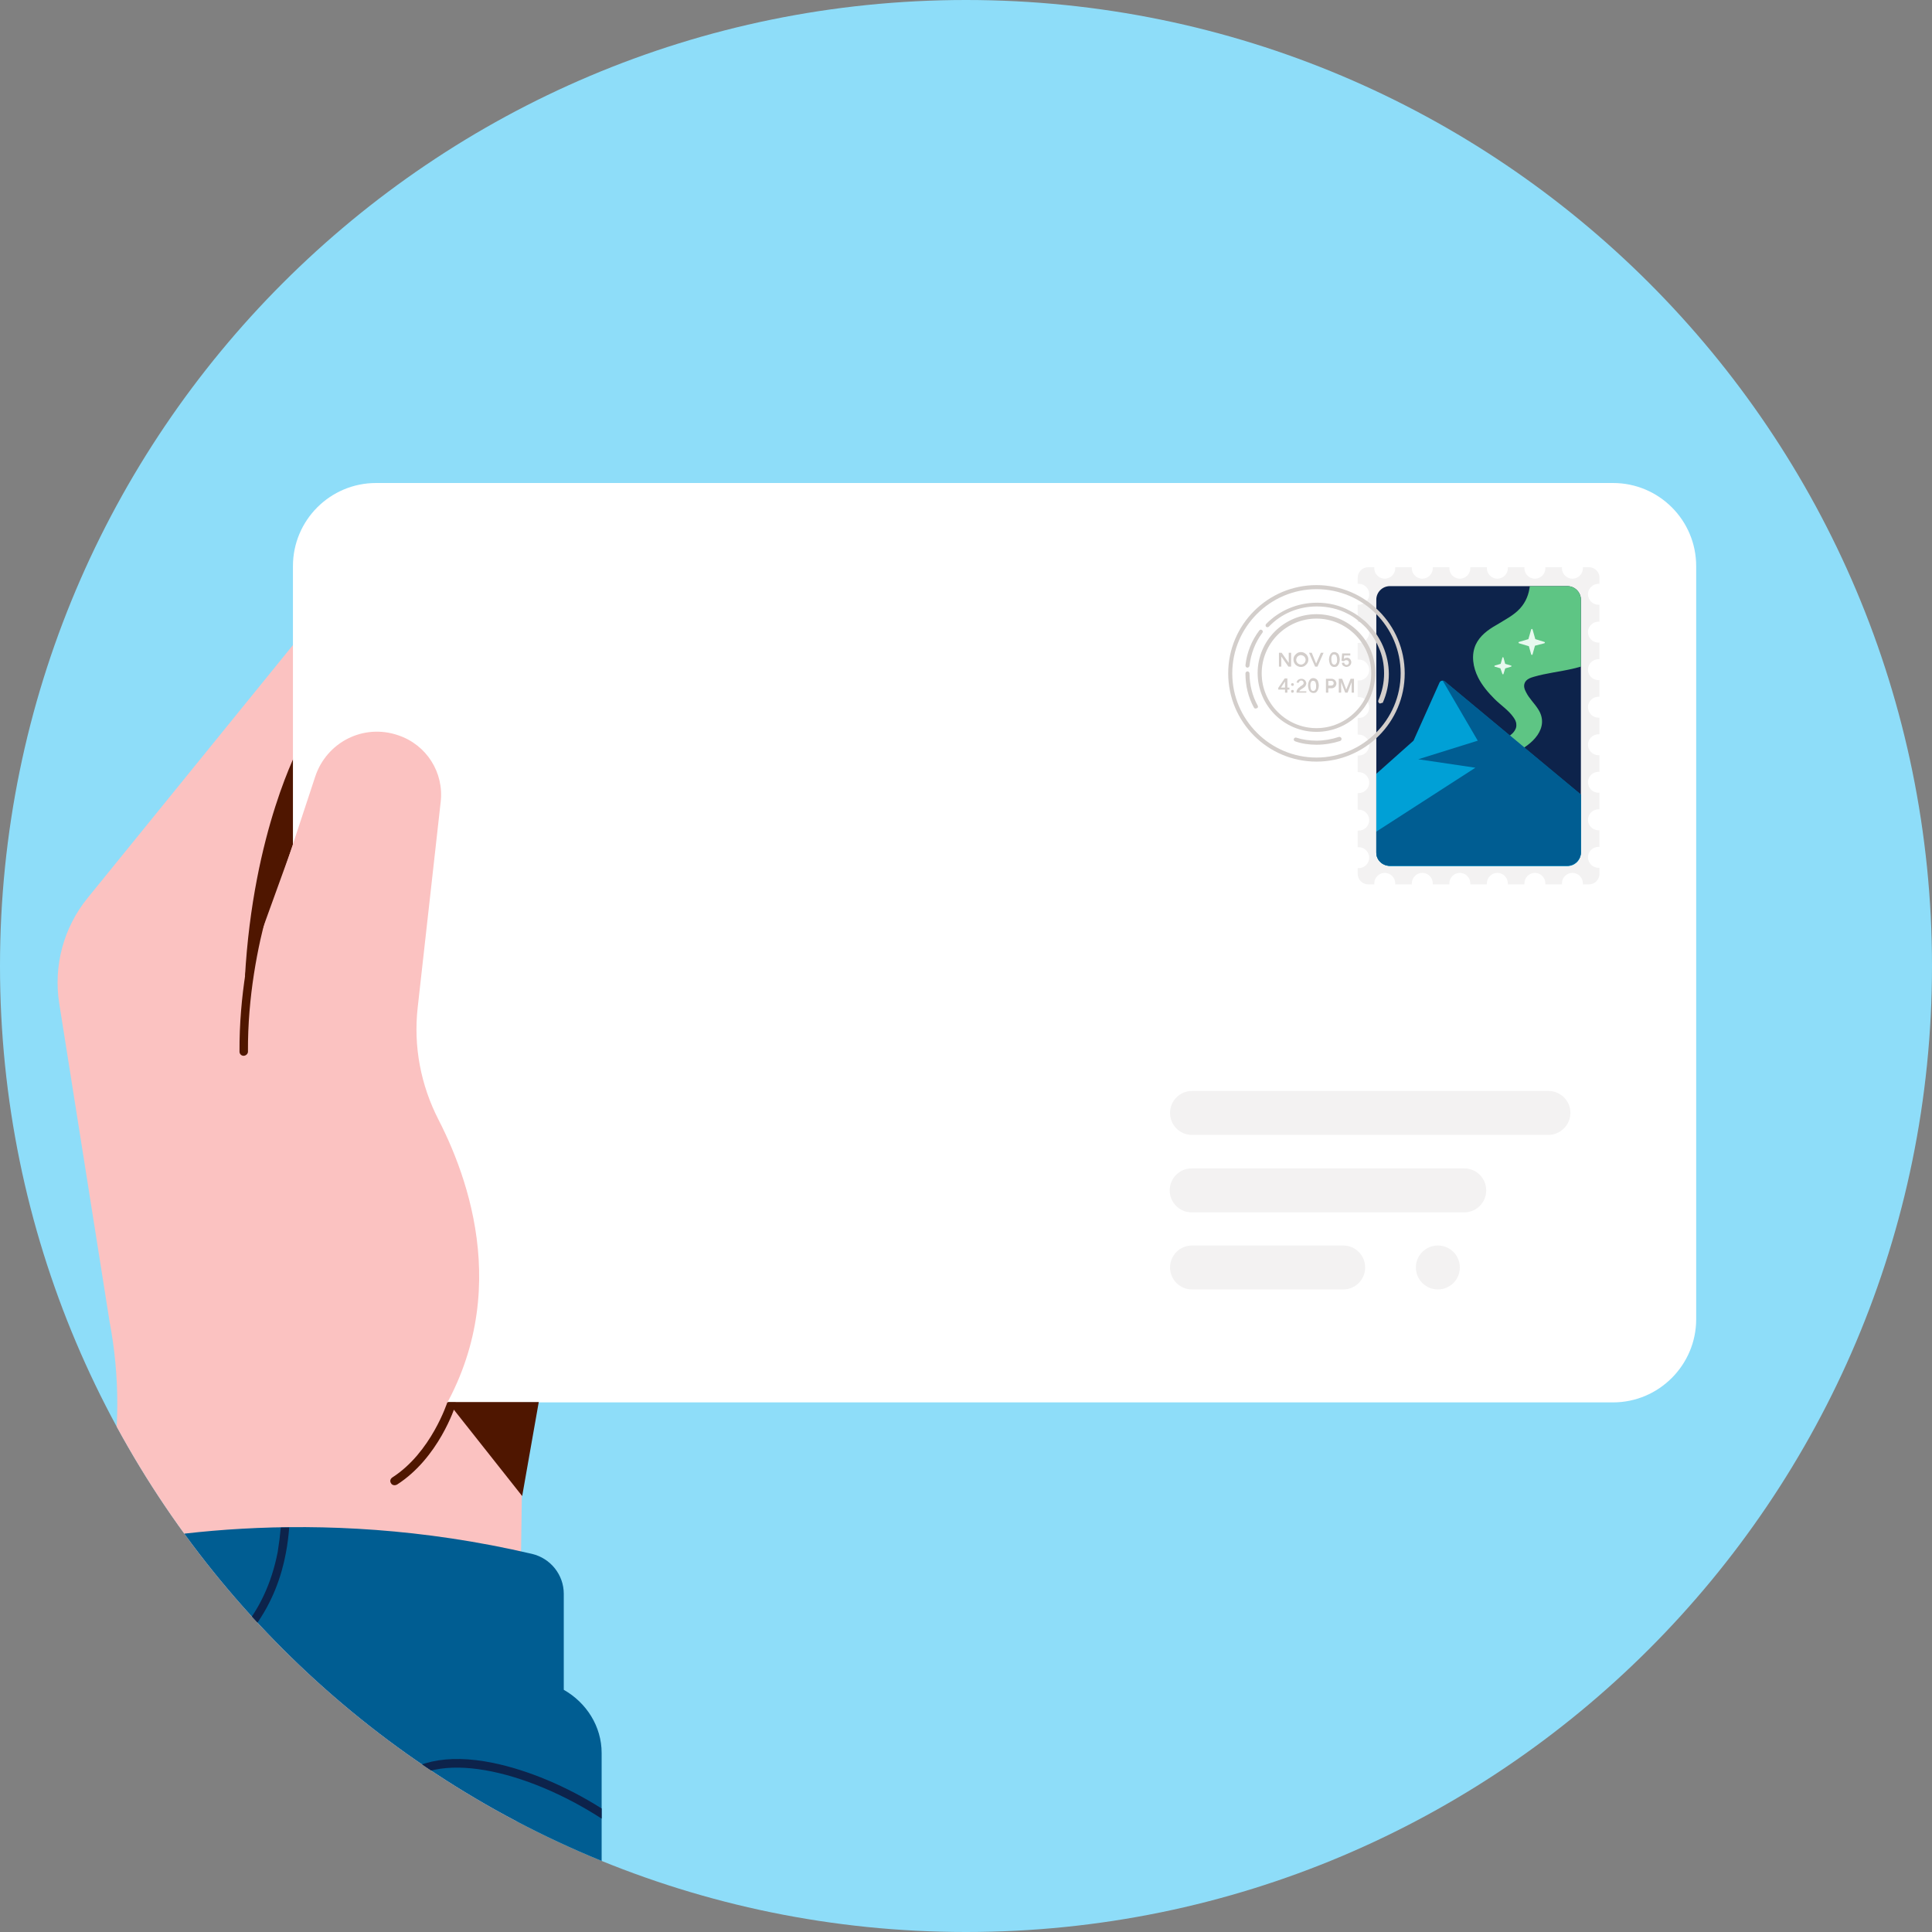 <svg viewBox="0 0 120 120" fill="none" xmlns="http://www.w3.org/2000/svg"><rect x="0" y="0" width="120" height="120" fill="#808080" stroke="none"/><g clip-path="url(#hand-letter-stamp-2_svg__clip0)"><path d="M0 60C0 26.863 26.863 0 60 0V0C93.137 0 120 26.863 120 60V60C120 93.137 93.137 120 60 120V120C26.863 120 0 93.137 0 60V60Z" fill="#8EDDF9"/><path d="M1.582 120.645L6.812 92.229C7.442 88.89 7.442 85.466 6.812 82.127L3.682 62.343C3.304 59.991 3.955 57.597 5.446 55.77L23.214 33.885L34.555 64.527L32.581 81.287L32.014 120.645H1.582Z" fill="#FBC2C1"/><path d="M18.615 46.298C18.615 46.298 15.716 51.591 15.212 60.727L18.615 51.318V46.298Z" fill="#4F1600"/><path d="M100.187 87.105H23.361C20.505 87.105 18.195 84.795 18.195 81.938V35.166C18.195 32.31 20.505 30 23.361 30H100.187C103.043 30 105.353 32.31 105.353 35.166V81.938C105.353 84.774 103.043 87.105 100.187 87.105Z" fill="white"/><path d="M84.393 53.922C84.75 53.922 85.044 53.628 85.044 53.271C85.044 52.914 84.75 52.62 84.393 52.62C84.372 52.62 84.351 52.62 84.33 52.62V51.591C84.351 51.591 84.372 51.591 84.393 51.591C84.75 51.591 85.044 51.297 85.044 50.94C85.044 50.583 84.75 50.289 84.393 50.289C84.372 50.289 84.351 50.289 84.33 50.289V49.26C84.351 49.26 84.372 49.26 84.393 49.26C84.75 49.26 85.044 48.966 85.044 48.609C85.044 48.252 84.75 47.958 84.393 47.958C84.372 47.958 84.351 47.958 84.33 47.958V46.929C84.351 46.929 84.372 46.929 84.393 46.929C84.75 46.929 85.044 46.635 85.044 46.278C85.044 45.921 84.75 45.627 84.393 45.627C84.372 45.627 84.351 45.627 84.33 45.627V44.597C84.351 44.597 84.372 44.597 84.393 44.597C84.75 44.597 85.044 44.303 85.044 43.946C85.044 43.589 84.75 43.295 84.393 43.295C84.372 43.295 84.351 43.295 84.33 43.295V42.266C84.351 42.266 84.372 42.266 84.393 42.266C84.75 42.266 85.044 41.972 85.044 41.615C85.044 41.258 84.75 40.964 84.393 40.964C84.372 40.964 84.351 40.964 84.33 40.964V39.935C84.351 39.935 84.372 39.935 84.393 39.935C84.75 39.935 85.044 39.641 85.044 39.284C85.044 38.927 84.75 38.633 84.393 38.633C84.372 38.633 84.351 38.633 84.33 38.633V37.562C84.351 37.562 84.372 37.562 84.393 37.562C84.75 37.562 85.044 37.268 85.044 36.911C85.044 36.554 84.75 36.26 84.393 36.26C84.372 36.26 84.351 36.26 84.33 36.26V35.882C84.33 35.525 84.624 35.23 84.981 35.23H85.359C85.359 35.252 85.359 35.273 85.359 35.294C85.359 35.651 85.653 35.944 86.01 35.944C86.367 35.944 86.661 35.651 86.661 35.294C86.661 35.273 86.661 35.252 86.661 35.23H87.69C87.69 35.252 87.69 35.273 87.69 35.294C87.69 35.651 87.984 35.944 88.341 35.944C88.698 35.944 88.993 35.651 88.993 35.294C88.993 35.273 88.993 35.252 88.993 35.23H90.022C90.022 35.252 90.022 35.273 90.022 35.294C90.022 35.651 90.316 35.944 90.673 35.944C91.03 35.944 91.324 35.651 91.324 35.294C91.324 35.273 91.324 35.252 91.324 35.23H92.353C92.353 35.252 92.353 35.273 92.353 35.294C92.353 35.651 92.647 35.944 93.004 35.944C93.361 35.944 93.655 35.651 93.655 35.294C93.655 35.273 93.655 35.252 93.655 35.23H94.684C94.684 35.252 94.684 35.273 94.684 35.294C94.684 35.651 94.978 35.944 95.335 35.944C95.692 35.944 95.986 35.651 95.986 35.294C95.986 35.273 95.986 35.252 95.986 35.23H97.015C97.015 35.252 97.015 35.273 97.015 35.294C97.015 35.651 97.309 35.944 97.666 35.944C98.023 35.944 98.317 35.651 98.317 35.294C98.317 35.273 98.317 35.252 98.317 35.23H98.695C99.053 35.23 99.347 35.525 99.347 35.882V36.26C99.326 36.26 99.305 36.26 99.284 36.26C98.927 36.26 98.632 36.554 98.632 36.911C98.632 37.268 98.927 37.562 99.284 37.562C99.305 37.562 99.326 37.562 99.347 37.562V38.612C99.326 38.612 99.305 38.612 99.284 38.612C98.927 38.612 98.632 38.906 98.632 39.263C98.632 39.62 98.927 39.914 99.284 39.914C99.305 39.914 99.326 39.914 99.347 39.914V40.943C99.326 40.943 99.305 40.943 99.284 40.943C98.927 40.943 98.632 41.237 98.632 41.594C98.632 41.951 98.927 42.245 99.284 42.245C99.305 42.245 99.326 42.245 99.347 42.245V43.274C99.326 43.274 99.305 43.274 99.284 43.274C98.927 43.274 98.632 43.568 98.632 43.925C98.632 44.282 98.927 44.576 99.284 44.576C99.305 44.576 99.326 44.576 99.347 44.576V45.605C99.326 45.605 99.305 45.605 99.284 45.605C98.927 45.605 98.632 45.9 98.632 46.257C98.632 46.614 98.927 46.908 99.284 46.908C99.305 46.908 99.326 46.908 99.347 46.908V47.937C99.326 47.937 99.305 47.937 99.284 47.937C98.927 47.937 98.632 48.231 98.632 48.588C98.632 48.945 98.927 49.239 99.284 49.239C99.305 49.239 99.326 49.239 99.347 49.239V50.268C99.326 50.268 99.305 50.268 99.284 50.268C98.927 50.268 98.632 50.562 98.632 50.919C98.632 51.276 98.927 51.57 99.284 51.57C99.305 51.57 99.326 51.57 99.347 51.57V52.599C99.326 52.599 99.305 52.599 99.284 52.599C98.927 52.599 98.632 52.893 98.632 53.25C98.632 53.607 98.927 53.901 99.284 53.901C99.305 53.901 99.326 53.901 99.347 53.901V54.279C99.347 54.636 99.053 54.931 98.695 54.931H98.317C98.317 54.91 98.317 54.889 98.317 54.867C98.317 54.51 98.023 54.216 97.666 54.216C97.309 54.216 97.015 54.51 97.015 54.867C97.015 54.889 97.015 54.91 97.015 54.931H95.986C95.986 54.91 95.986 54.889 95.986 54.867C95.986 54.51 95.692 54.216 95.335 54.216C94.978 54.216 94.684 54.51 94.684 54.867C94.684 54.889 94.684 54.91 94.684 54.931H93.655C93.655 54.91 93.655 54.889 93.655 54.867C93.655 54.51 93.361 54.216 93.004 54.216C92.647 54.216 92.353 54.51 92.353 54.867C92.353 54.889 92.353 54.91 92.353 54.931H91.324C91.324 54.91 91.324 54.889 91.324 54.867C91.324 54.51 91.03 54.216 90.673 54.216C90.316 54.216 90.022 54.51 90.022 54.867C90.022 54.889 90.022 54.91 90.022 54.931H88.993C88.993 54.91 88.993 54.889 88.993 54.867C88.993 54.51 88.698 54.216 88.341 54.216C87.984 54.216 87.69 54.51 87.69 54.867C87.69 54.889 87.69 54.91 87.69 54.931H86.661C86.661 54.91 86.661 54.889 86.661 54.867C86.661 54.51 86.367 54.216 86.01 54.216C85.653 54.216 85.359 54.51 85.359 54.867C85.359 54.889 85.359 54.91 85.359 54.931H84.981C84.624 54.931 84.33 54.636 84.33 54.279V53.901C84.351 53.922 84.372 53.922 84.393 53.922Z" fill="#F3F2F2"/><path d="M86.325 53.775H97.352C97.814 53.775 98.192 53.397 98.192 52.935V37.246C98.192 36.784 97.814 36.406 97.352 36.406H86.325C85.863 36.406 85.485 36.784 85.485 37.246V52.956C85.485 53.418 85.863 53.775 86.325 53.775Z" fill="#0D234B"/><path d="M98.192 37.246V41.405C98.045 41.447 97.877 41.489 97.709 41.531C96.89 41.72 96.071 41.804 95.273 42.035C95.041 42.098 94.79 42.203 94.706 42.413C94.621 42.602 94.684 42.812 94.79 43.001C94.978 43.379 95.294 43.673 95.525 44.03C96.302 45.206 95.147 46.298 94.075 46.739L93.025 46.088C93.193 46.193 93.886 45.626 93.991 45.5C94.117 45.353 94.201 45.185 94.18 44.996C94.18 44.828 94.096 44.681 93.991 44.534C93.676 44.093 93.214 43.799 92.836 43.421C92.437 43.022 92.059 42.581 91.807 42.077C91.492 41.447 91.366 40.691 91.66 40.04C91.912 39.494 92.416 39.115 92.941 38.822C93.445 38.507 94.012 38.233 94.412 37.792C94.79 37.372 94.957 36.91 95.02 36.406H97.373C97.814 36.406 98.192 36.784 98.192 37.246Z" fill="#5EC584"/><path d="M85.485 52.955V48.062L87.796 46.004L89.413 42.391C89.476 42.265 89.623 42.244 89.728 42.328L98.192 49.364V52.955C98.192 53.417 97.814 53.795 97.352 53.795H86.325C85.863 53.774 85.485 53.417 85.485 52.955Z" fill="#00A0D6"/><path d="M85.485 52.955V51.653L91.639 47.684L88.09 47.159L91.786 46.004L89.602 42.265C89.644 42.265 89.686 42.286 89.728 42.307L98.192 49.343V52.934C98.192 53.396 97.814 53.774 97.352 53.774H86.325C85.863 53.774 85.485 53.417 85.485 52.955Z" fill="#005D92"/><path d="M93.193 41.51L92.836 41.405C92.815 41.405 92.815 41.363 92.836 41.342L93.193 41.237C93.193 41.237 93.214 41.237 93.214 41.216L93.319 40.838C93.319 40.817 93.361 40.817 93.382 40.838L93.487 41.216C93.487 41.216 93.487 41.237 93.508 41.237L93.865 41.342C93.886 41.342 93.886 41.384 93.865 41.405L93.508 41.51C93.508 41.51 93.487 41.51 93.487 41.531L93.382 41.867C93.382 41.888 93.34 41.888 93.319 41.867L93.193 41.51C93.193 41.51 93.214 41.531 93.193 41.51Z" fill="#E8F9EF"/><path d="M94.915 40.123L94.348 39.955C94.306 39.934 94.306 39.892 94.348 39.871L94.915 39.703C94.936 39.703 94.936 39.682 94.936 39.682L95.105 39.094C95.126 39.052 95.168 39.052 95.189 39.094L95.356 39.682C95.356 39.703 95.377 39.703 95.377 39.703L95.924 39.871C95.966 39.892 95.966 39.934 95.924 39.955L95.356 40.102C95.335 40.102 95.335 40.123 95.335 40.123L95.189 40.648C95.168 40.69 95.126 40.69 95.105 40.648L94.957 40.123C94.936 40.144 94.915 40.123 94.915 40.123Z" fill="#E8F9EF"/><path d="M96.175 70.491H74.039C73.283 70.491 72.674 69.882 72.674 69.126C72.674 68.37 73.283 67.761 74.039 67.761H96.175C96.931 67.761 97.54 68.37 97.54 69.126C97.54 69.882 96.91 70.491 96.175 70.491Z" fill="#F3F2F2"/><path d="M90.946 75.302H74.019C73.262 75.302 72.653 74.692 72.653 73.936C72.653 73.18 73.262 72.571 74.019 72.571H90.946C91.702 72.571 92.311 73.18 92.311 73.936C92.311 74.692 91.702 75.302 90.946 75.302Z" fill="#F3F2F2"/><path d="M83.427 80.09H74.039C73.283 80.09 72.674 79.481 72.674 78.725C72.674 77.969 73.283 77.36 74.039 77.36H83.427C84.183 77.36 84.792 77.969 84.792 78.725C84.792 79.481 84.183 80.09 83.427 80.09Z" fill="#F3F2F2"/><path d="M89.308 80.09C90.062 80.09 90.673 79.479 90.673 78.725C90.673 77.971 90.062 77.36 89.308 77.36C88.554 77.36 87.943 77.971 87.943 78.725C87.943 79.479 88.554 80.09 89.308 80.09Z" fill="#F3F2F2"/><path d="M81.768 47.305C78.744 47.305 76.286 44.848 76.286 41.824C76.286 38.8 78.744 36.342 81.768 36.342C84.792 36.342 87.249 38.8 87.249 41.824C87.249 44.848 84.792 47.305 81.768 47.305ZM81.768 36.594C78.891 36.594 76.538 38.947 76.538 41.824C76.538 44.701 78.891 47.053 81.768 47.053C84.645 47.053 86.998 44.701 86.998 41.824C86.998 38.947 84.666 36.594 81.768 36.594Z" fill="#D3CECB"/><path d="M81.768 45.457C79.752 45.457 78.114 43.819 78.114 41.803C78.114 39.787 79.752 38.148 81.768 38.148C83.784 38.148 85.422 39.787 85.422 41.803C85.422 43.84 83.784 45.457 81.768 45.457ZM81.768 38.422C79.899 38.422 78.366 39.955 78.366 41.824C78.366 43.693 79.899 45.226 81.768 45.226C83.637 45.226 85.17 43.693 85.17 41.824C85.17 39.955 83.637 38.422 81.768 38.422Z" fill="#D3CECB"/><path d="M77.987 44.01C77.945 44.01 77.903 43.989 77.882 43.946C77.525 43.295 77.357 42.581 77.357 41.825C77.357 41.762 77.42 41.699 77.483 41.699C77.546 41.699 77.609 41.762 77.609 41.825C77.609 42.518 77.778 43.211 78.114 43.82C78.156 43.883 78.135 43.967 78.072 43.989C78.029 43.989 78.008 44.01 77.987 44.01Z" fill="#D3CECB"/><path d="M81.768 46.256C81.306 46.256 80.865 46.193 80.445 46.046C80.382 46.025 80.34 45.962 80.361 45.899C80.382 45.836 80.445 45.794 80.508 45.815C80.907 45.941 81.327 46.004 81.768 46.004C82.23 46.004 82.713 45.92 83.154 45.773C83.217 45.752 83.301 45.794 83.322 45.857C83.343 45.92 83.301 46.004 83.238 46.025C82.776 46.172 82.272 46.256 81.768 46.256Z" fill="#D3CECB"/><path d="M85.716 43.694C85.695 43.694 85.674 43.694 85.674 43.673C85.611 43.652 85.59 43.568 85.611 43.505C85.842 42.98 85.968 42.413 85.968 41.825C85.968 41.258 85.863 40.712 85.632 40.208C85.527 39.956 85.38 39.704 85.233 39.473C85.17 39.368 85.086 39.284 85.023 39.2C84.897 39.032 84.75 38.885 84.582 38.738C84.498 38.654 84.393 38.591 84.309 38.507C84.12 38.36 83.931 38.234 83.721 38.129C83.133 37.814 82.461 37.667 81.789 37.667C80.655 37.667 79.584 38.108 78.807 38.927C78.765 38.969 78.681 38.969 78.639 38.927C78.597 38.885 78.597 38.801 78.639 38.759C79.479 37.898 80.613 37.435 81.81 37.435C82.524 37.435 83.238 37.604 83.847 37.94C84.057 38.045 84.288 38.192 84.477 38.339C84.582 38.423 84.666 38.486 84.771 38.57C84.939 38.717 85.086 38.885 85.233 39.053C85.317 39.158 85.38 39.242 85.464 39.347C85.632 39.599 85.779 39.851 85.905 40.145C86.136 40.691 86.263 41.279 86.263 41.867C86.263 42.497 86.136 43.085 85.884 43.652C85.821 43.652 85.758 43.694 85.716 43.694Z" fill="#D3CECB"/><path d="M77.483 41.468C77.399 41.468 77.357 41.405 77.357 41.321C77.441 40.544 77.736 39.788 78.219 39.158C78.26 39.095 78.344 39.095 78.386 39.137C78.45 39.179 78.45 39.263 78.407 39.305C77.966 39.893 77.694 40.607 77.609 41.342C77.609 41.405 77.546 41.468 77.483 41.468Z" fill="#D3CECB"/><path d="M80.046 41.173V40.544H80.193V41.404H80.025L79.584 40.775V41.404H79.437V40.544H79.605L80.046 41.173Z" fill="#D3CECB"/><path d="M80.571 41.363C80.508 41.321 80.445 41.279 80.403 41.194C80.361 41.132 80.34 41.047 80.34 40.964C80.34 40.88 80.361 40.795 80.403 40.733C80.445 40.669 80.508 40.606 80.571 40.565C80.634 40.523 80.718 40.502 80.802 40.502C80.886 40.502 80.97 40.523 81.033 40.565C81.096 40.606 81.159 40.648 81.201 40.733C81.243 40.795 81.264 40.88 81.264 40.964C81.264 41.047 81.243 41.132 81.201 41.194C81.159 41.258 81.096 41.321 81.033 41.363C80.97 41.405 80.886 41.426 80.802 41.426C80.718 41.426 80.655 41.405 80.571 41.363ZM80.949 41.236C80.991 41.215 81.033 41.173 81.054 41.132C81.075 41.09 81.096 41.026 81.096 40.984C81.096 40.922 81.075 40.88 81.054 40.837C81.033 40.795 80.991 40.754 80.949 40.733C80.907 40.712 80.844 40.691 80.802 40.691C80.739 40.691 80.697 40.712 80.655 40.733C80.613 40.754 80.571 40.795 80.55 40.837C80.529 40.88 80.508 40.943 80.508 40.984C80.508 41.047 80.529 41.09 80.55 41.132C80.571 41.173 80.613 41.215 80.655 41.236C80.697 41.258 80.76 41.279 80.802 41.279C80.865 41.279 80.907 41.258 80.949 41.236Z" fill="#D3CECB"/><path d="M81.747 41.216L82.041 40.544H82.209L81.831 41.405H81.684L81.306 40.544H81.474L81.747 41.216Z" fill="#D3CECB"/><path d="M82.692 41.363C82.65 41.321 82.608 41.279 82.587 41.194C82.566 41.111 82.545 41.047 82.545 40.964C82.545 40.88 82.566 40.795 82.587 40.733C82.608 40.669 82.65 40.606 82.692 40.565C82.734 40.523 82.797 40.502 82.881 40.502C82.944 40.502 83.007 40.523 83.07 40.565C83.112 40.606 83.154 40.648 83.175 40.733C83.196 40.795 83.217 40.88 83.217 40.964C83.217 41.047 83.196 41.132 83.175 41.194C83.154 41.258 83.112 41.321 83.07 41.363C83.028 41.405 82.965 41.426 82.881 41.426C82.797 41.426 82.734 41.405 82.692 41.363ZM83.007 41.194C83.049 41.132 83.049 41.069 83.049 40.964C83.049 40.858 83.028 40.795 83.007 40.733C82.965 40.669 82.923 40.648 82.86 40.648C82.797 40.648 82.755 40.669 82.734 40.733C82.692 40.795 82.692 40.858 82.692 40.964C82.692 41.047 82.713 41.132 82.734 41.194C82.776 41.258 82.818 41.279 82.86 41.279C82.923 41.3 82.965 41.258 83.007 41.194Z" fill="#D3CECB"/><path d="M83.784 40.88C83.826 40.901 83.868 40.943 83.889 40.984C83.91 41.026 83.931 41.069 83.931 41.132C83.931 41.194 83.91 41.236 83.889 41.279C83.868 41.321 83.826 41.362 83.784 41.383C83.742 41.404 83.679 41.425 83.637 41.425C83.574 41.425 83.532 41.404 83.49 41.383C83.448 41.362 83.406 41.342 83.385 41.3C83.364 41.258 83.343 41.215 83.343 41.173L83.49 41.153C83.49 41.194 83.511 41.236 83.532 41.258C83.553 41.279 83.595 41.3 83.637 41.3C83.679 41.3 83.721 41.279 83.742 41.258C83.763 41.236 83.784 41.194 83.784 41.153C83.784 41.111 83.763 41.069 83.742 41.047C83.721 41.026 83.679 41.005 83.616 41.005C83.595 41.005 83.553 41.005 83.532 41.026C83.511 41.047 83.49 41.047 83.469 41.069L83.322 41.047L83.364 40.585H83.868V40.712H83.49L83.469 40.922C83.49 40.901 83.511 40.901 83.532 40.88C83.553 40.88 83.595 40.858 83.616 40.858C83.7 40.837 83.742 40.858 83.784 40.88Z" fill="#D3CECB"/><path d="M79.962 42.706H80.088V42.832H79.962V43.021H79.815V42.832H79.395V42.727L79.794 42.139H79.962V42.706ZM79.815 42.328L79.563 42.706H79.815V42.328Z" fill="#D3CECB"/><path d="M80.214 42.58C80.193 42.559 80.193 42.538 80.193 42.517C80.193 42.496 80.193 42.475 80.214 42.454C80.235 42.433 80.256 42.433 80.277 42.433C80.298 42.433 80.319 42.433 80.34 42.454C80.361 42.475 80.361 42.496 80.361 42.517C80.361 42.538 80.361 42.559 80.34 42.58C80.319 42.601 80.298 42.601 80.277 42.601C80.256 42.601 80.235 42.58 80.214 42.58ZM80.214 43C80.193 42.979 80.193 42.958 80.193 42.937C80.193 42.916 80.193 42.895 80.214 42.874C80.235 42.853 80.256 42.853 80.277 42.853C80.298 42.853 80.319 42.853 80.34 42.874C80.361 42.895 80.361 42.916 80.361 42.937C80.361 42.958 80.361 42.979 80.34 43C80.319 43.021 80.298 43.021 80.277 43.021C80.256 43.042 80.235 43.021 80.214 43Z" fill="#D3CECB"/><path d="M81.138 42.896V43.022H80.529V42.98C80.529 42.917 80.55 42.875 80.571 42.833C80.592 42.791 80.634 42.749 80.655 42.728C80.697 42.707 80.739 42.665 80.781 42.623C80.823 42.602 80.865 42.581 80.886 42.56C80.907 42.539 80.928 42.518 80.949 42.497C80.97 42.476 80.97 42.455 80.97 42.413C80.97 42.371 80.949 42.329 80.928 42.308C80.907 42.287 80.865 42.266 80.823 42.266C80.781 42.266 80.739 42.287 80.718 42.308C80.697 42.329 80.676 42.371 80.655 42.413L80.529 42.392C80.55 42.329 80.571 42.266 80.634 42.224C80.697 42.182 80.76 42.161 80.844 42.161C80.907 42.161 80.949 42.182 80.991 42.203C81.033 42.224 81.075 42.266 81.096 42.308C81.117 42.35 81.138 42.392 81.138 42.455C81.138 42.497 81.117 42.539 81.096 42.581C81.075 42.623 81.054 42.644 81.012 42.686C80.97 42.707 80.928 42.749 80.886 42.77C80.844 42.791 80.802 42.833 80.76 42.854C80.739 42.875 80.718 42.896 80.697 42.938H81.138V42.896Z" fill="#D3CECB"/><path d="M81.39 42.98C81.348 42.938 81.306 42.896 81.285 42.812C81.264 42.728 81.243 42.665 81.243 42.581C81.243 42.497 81.264 42.413 81.285 42.35C81.306 42.287 81.348 42.224 81.39 42.182C81.432 42.14 81.495 42.119 81.579 42.119C81.642 42.119 81.705 42.14 81.768 42.182C81.81 42.224 81.852 42.266 81.873 42.35C81.894 42.413 81.915 42.497 81.915 42.581C81.915 42.665 81.894 42.749 81.873 42.812C81.852 42.875 81.81 42.938 81.768 42.98C81.726 43.022 81.663 43.043 81.579 43.043C81.516 43.043 81.453 43.022 81.39 42.98ZM81.705 42.833C81.747 42.77 81.747 42.707 81.747 42.602C81.747 42.497 81.726 42.434 81.705 42.371C81.663 42.308 81.621 42.287 81.558 42.287C81.495 42.287 81.453 42.308 81.432 42.371C81.39 42.434 81.39 42.497 81.39 42.602C81.39 42.686 81.411 42.77 81.432 42.833C81.474 42.896 81.516 42.917 81.558 42.917C81.642 42.917 81.684 42.875 81.705 42.833Z" fill="#D3CECB"/><path d="M82.86 42.203C82.902 42.224 82.944 42.266 82.965 42.308C82.986 42.35 83.007 42.392 83.007 42.455C83.007 42.518 82.986 42.56 82.965 42.602C82.944 42.644 82.902 42.686 82.86 42.707C82.818 42.728 82.776 42.749 82.713 42.749H82.503V43.022H82.356V42.161H82.713C82.776 42.161 82.818 42.182 82.86 42.203ZM82.692 42.581C82.734 42.581 82.776 42.56 82.797 42.539C82.818 42.518 82.839 42.476 82.839 42.434C82.839 42.392 82.818 42.35 82.797 42.329C82.776 42.308 82.734 42.287 82.692 42.287H82.503V42.581H82.692Z" fill="#D3CECB"/><path d="M83.616 42.833L83.889 42.161H84.099V43.022H83.952V42.371L83.7 43.022H83.553L83.301 42.371V43.022H83.154V42.161H83.364L83.616 42.833Z" fill="#D3CECB"/><path d="M13.133 67.783L19.581 48.23C20.295 46.087 22.584 44.932 24.726 45.667C26.49 46.255 27.582 47.978 27.372 49.805L25.944 62.574C25.671 64.989 26.133 67.405 27.247 69.568C29.389 73.747 32.056 81.791 26.259 89.499L13.133 67.783Z" fill="#FBC2C1"/><path d="M26.28 88.218L23.823 93.847L9.248 78.158L15.989 62.638L26.28 88.218Z" fill="#FBC2C1"/><path d="M15.128 65.577C14.981 65.577 14.876 65.451 14.876 65.325C14.834 58.374 17.418 52.577 17.439 52.514C17.502 52.388 17.648 52.325 17.796 52.388C17.922 52.451 17.985 52.598 17.922 52.745C17.901 52.808 15.359 58.5 15.401 65.325C15.401 65.451 15.275 65.577 15.128 65.577Z" fill="#4F1600"/><path d="M27.814 87.084H33.463L32.434 92.923L27.814 87.084Z" fill="#4F1600"/><path d="M35.017 104.957V98.992C35.017 97.816 34.198 96.787 33.043 96.514C19.392 93.321 8.26 95.527 4.291 96.556C3.346 96.808 2.611 97.564 2.443 98.53L1.225 104.642C-0.392 105.146 -1.632 106.49 -1.947 108.17L-6 130.999H37.369V108.884C37.369 107.225 36.424 105.755 35.017 104.957Z" fill="#005D92"/><path d="M15.506 124.825C14.771 126.253 14.015 127.723 13.427 129.256L13.364 129.424C13.196 129.844 12.986 130.39 12.797 130.999H13.343C13.511 130.474 13.7 129.991 13.847 129.613L13.91 129.445C14.498 127.933 15.233 126.484 15.968 125.077C16.409 124.195 16.892 123.291 17.312 122.388C17.753 121.443 18.216 120.33 18.153 119.175C18.09 118.062 17.418 116.781 16.199 116.466C14.834 116.13 13.595 117.096 12.482 118.188C10.655 119.973 8.66 121.779 6.265 123.081C4.48 124.048 1.729 125.119 -1.274 124.657C-2.472 124.468 -3.606 124.069 -4.677 123.564L-4.761 124.09C-3.69 124.594 -2.535 124.993 -1.337 125.161C1.813 125.623 4.669 124.531 6.538 123.522C8.975 122.199 11.033 120.351 12.86 118.545C13.868 117.558 14.96 116.676 16.094 116.949C17.061 117.18 17.607 118.251 17.648 119.175C17.691 120.225 17.27 121.254 16.851 122.157C16.43 123.06 15.968 123.964 15.506 124.825Z" fill="#0D234B"/><path d="M37.37 112.959V112.329C35.185 110.943 32.77 109.935 30.607 109.494C27.73 108.906 25.503 109.41 24.327 110.88C21.744 114.135 23.298 116.782 25.125 119.869C25.608 120.667 26.091 121.507 26.532 122.41C27.856 125.056 27.982 128.333 27.499 130.979H28.024C28.507 128.228 28.36 124.888 26.995 122.179C26.532 121.276 26.049 120.436 25.566 119.617C23.781 116.572 22.374 114.177 24.726 111.216C26.91 108.507 32.77 109.977 37.37 112.959Z" fill="#0D234B"/><path d="M-2.513 111.531C0.406 109.661 4.921 107.078 10.361 105.02C15.506 103.067 17.229 99.286 17.754 96.472C17.859 95.926 17.922 95.38 17.964 94.876C17.796 94.876 17.607 94.876 17.439 94.876C17.397 95.359 17.334 95.863 17.25 96.388C16.494 100.295 14.12 103.046 10.193 104.537C4.942 106.532 0.574 108.989 -2.366 110.838L-2.513 111.531Z" fill="#0D234B"/><path d="M27.792 87.084C27.792 87.105 27.771 87.105 27.792 87.084C27.771 87.126 26.784 90.213 24.369 91.767C24.243 91.852 24.201 91.999 24.285 92.124C24.327 92.209 24.411 92.251 24.516 92.251C24.558 92.251 24.621 92.23 24.663 92.209C27.246 90.549 28.254 87.399 28.296 87.273C28.317 87.21 28.317 87.147 28.296 87.105H27.792V87.084Z" fill="#4F1600"/></g><defs><clipPath id="hand-letter-stamp-2_svg__clip0"><path d="M0 60C0 26.863 26.863 0 60 0V0C93.137 0 120 26.863 120 60V60C120 93.137 93.137 120 60 120V120C26.863 120 0 93.137 0 60V60Z" fill="white"/></clipPath></defs></svg>